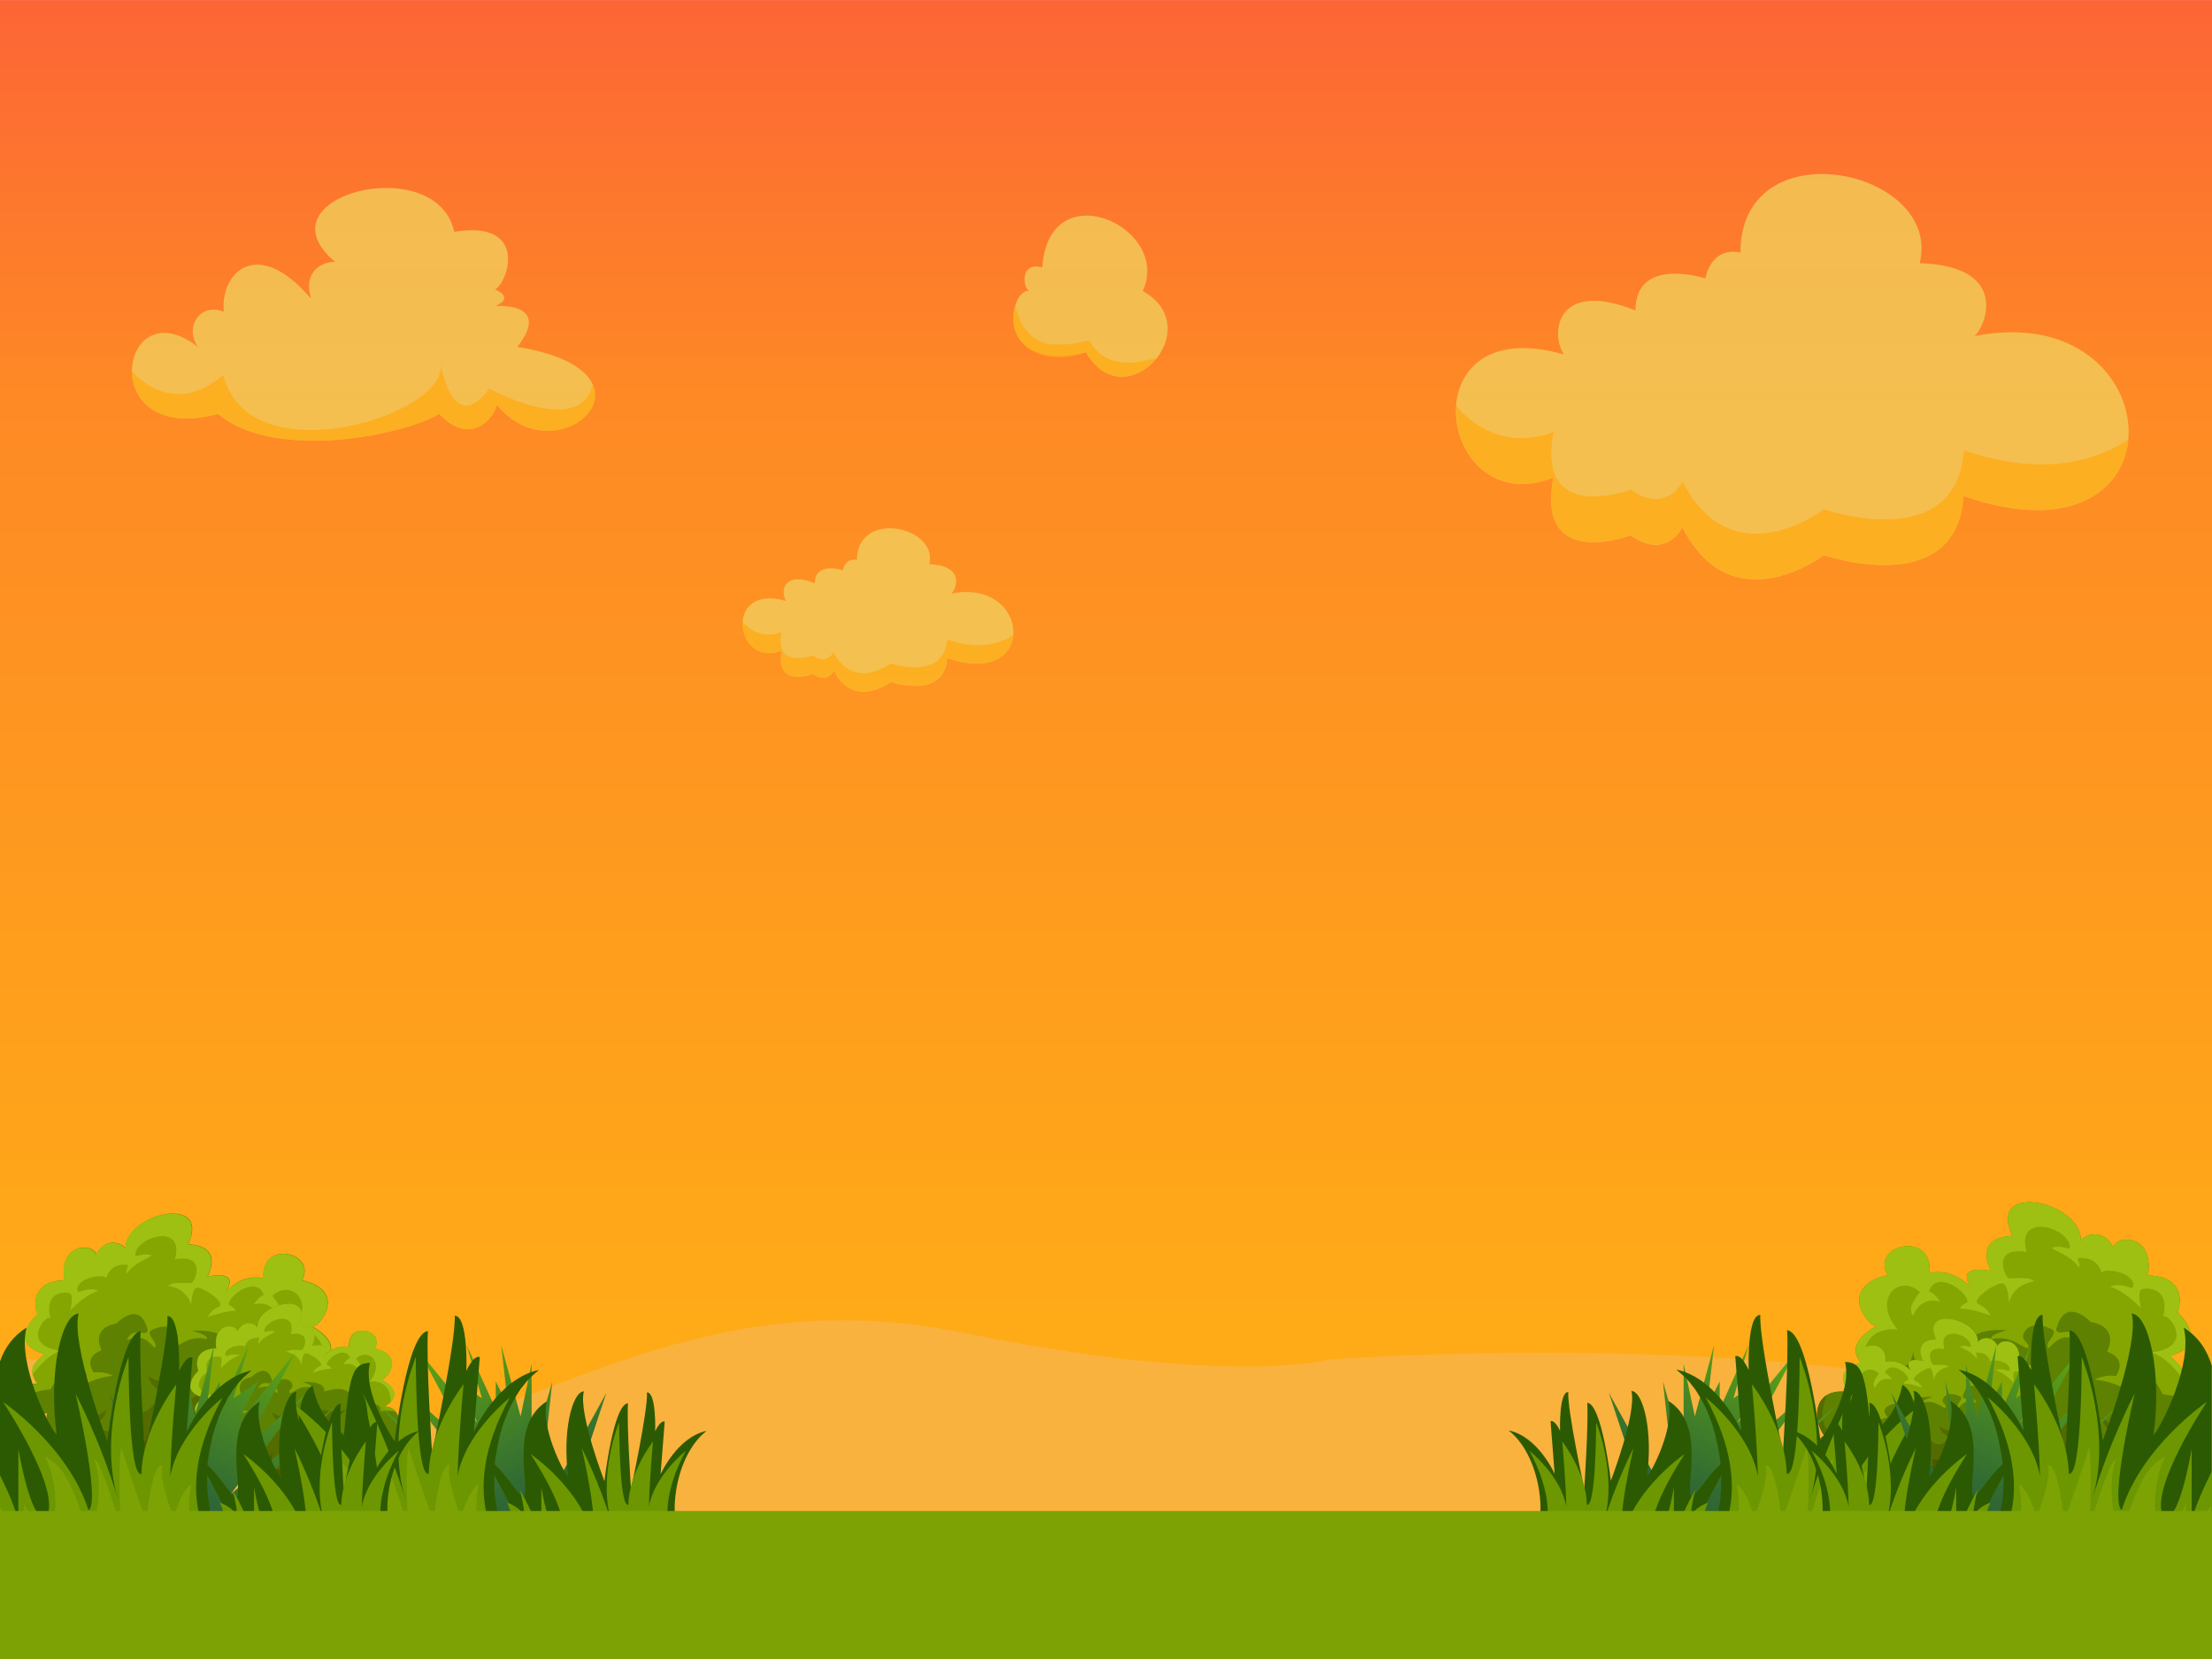 <?xml version="1.0" encoding="utf-8"?>
<!-- Generator: Adobe Illustrator 18.0.0, SVG Export Plug-In . SVG Version: 6.00 Build 0)  -->
<!DOCTYPE svg PUBLIC "-//W3C//DTD SVG 1.0//EN" "http://www.w3.org/TR/2001/REC-SVG-20010904/DTD/svg10.dtd">
<svg version="1.0" id="Camada_1" xmlns:x="http://ns.adobe.com/Extensibility/1.0/" xmlns:i="http://ns.adobe.com/AdobeIllustrator/10.0/" xmlns:graph="http://ns.adobe.com/Graphs/1.0/"
	 xmlns="http://www.w3.org/2000/svg" xmlns:xlink="http://www.w3.org/1999/xlink" xmlns:a="http://ns.adobe.com/AdobeSVGViewerExtensions/3.0/"
	 x="0px" y="0px" viewBox="0 0 1024 768" enable-background="new 0 0 1024 768" xml:space="preserve">
<g>
	<defs>
		<rect id="SVGID_1_" y="0.1" width="1024" height="767.8"/>
	</defs>
	<linearGradient id="SVGID_2_" gradientUnits="userSpaceOnUse" x1="512.023" y1="-52.039" x2="512.023" y2="621.969">
		<stop  offset="0" style="stop-color:#FC5B3A"/>
		<stop  offset="0.355" style="stop-color:#FE8A25"/>
		<stop  offset="1" style="stop-color:#FFAB17"/>
		<a:midPointStop  offset="0" style="stop-color:#FC5B3A"/>
		<a:midPointStop  offset="0.5" style="stop-color:#FC5B3A"/>
		<a:midPointStop  offset="0.355" style="stop-color:#FE8A25"/>
		<a:midPointStop  offset="0.5" style="stop-color:#FE8A25"/>
		<a:midPointStop  offset="1" style="stop-color:#FFAB17"/>
	</linearGradient>
	<use xlink:href="#SVGID_1_"  overflow="visible" fill="url(#SVGID_2_)"/>
	<clipPath id="SVGID_3_">
		<use xlink:href="#SVGID_1_"  overflow="visible"/>
	</clipPath>
	<linearGradient id="SVGID_4_" gradientUnits="userSpaceOnUse" x1="512.023" y1="-52.039" x2="512.023" y2="621.968">
		<stop  offset="0" style="stop-color:#FC5B3A"/>
		<stop  offset="0.355" style="stop-color:#FE8A25"/>
		<stop  offset="1" style="stop-color:#FFAB17"/>
		<a:midPointStop  offset="0" style="stop-color:#FC5B3A"/>
		<a:midPointStop  offset="0.5" style="stop-color:#FC5B3A"/>
		<a:midPointStop  offset="0.355" style="stop-color:#FE8A25"/>
		<a:midPointStop  offset="0.5" style="stop-color:#FE8A25"/>
		<a:midPointStop  offset="1" style="stop-color:#FFAB17"/>
	</linearGradient>
	<polygon clip-path="url(#SVGID_3_)" fill="url(#SVGID_4_)" points="0.1,776.1 -5.5,0.1 1024,-8.2 1029.5,767.8 	"/>
</g>
<g>
	<path opacity="0.8" fill="#F1CC5A" d="M476.5,134.7c-2.9-1.1-4.6-13.8,6-10.9c2.9-44.7,60.2-18.6,46.5,10.9
		c31,17.5-8.3,59.9-26.2,28.4C458.4,172.8,467.6,132.9,476.5,134.7z"/>
	<path opacity="0.8" fill="#FFAB17" d="M504.2,157.6c-14.2,3.1-29.3,5.2-34.2-16.3c-5.3,19.6,14.4,28.7,32.7,21.7
		c9.4,16.6,24.8,12.7,32.7,2.7C522.8,169.4,510.9,169.4,504.2,157.6z"/>
</g>
<path opacity="0.5" fill="#F4BB67" d="M1024,652.9c-0.9,2.3-12.2,8.2-119.4-11.9C777.9,617.3,616,629.3,616,629.3
	s-45.9,13-170.7-12.4c-124.8-25.5-199.6,42.8-265.4,45.4C114.1,664.8,52.8,626.8,0,628.9V768h1024V652.9z"/>
<g>
	<path fill="#5E8101" d="M931.6,669.4c1.1,17.1,12.2,17.5,18.8,18.4c-2.7,4.5,28,14.7,20-2.8c20.9,4.9,16.7-13.3,16.7-13.3
		s19,1.5,16-14.1c24.3,9.5,19-15.6,4.9-14.8c6.8-9.1-1.9-12.5-3.4-15.2c19.4-5.3,3.4-20.1,3.4-20.1s6.5-16.3-13.7-17.1
		c3-19.8-15.2-18.6-16-12.9c-5.7-10.6-15.2-4.5-15.2-2.7c1.9-17.9-43.7-28.9-31.5-2.7c-18.6,0.8-9.9,16.3-9.9,16.3
		s-16.8-3.8-9.3,7.6c-7.4-7.2-13.5-7.6-19.2-6.8c1.5-19.8-27.4-12.9-19.4,1.1c-22.8,5.3-9.9,22.8-5.3,23.6
		c-20.1,11.8-1.9,20.5-1.9,20.5s-9.1-1.1-11.4,9.9c-24.7-3-12.5,34.2,4.6,23.6c0,15.6,7.2,12.5,11.8,10.9
		c10.6,24.4,34.5,6.6,30.4,3.3c16.4,1.7,12.8-13.9,12.8-13.9S924.4,677,931.6,669.4"/>
	<path fill="#85A601" d="M869.3,638.2c-4.1-1.3-11.4,0.1-11.5,0.2c3.5-4.6,8.9-4,8.9-4s-18.2-8.7,1.9-20.5
		c-4.6-0.8-17.5-18.2,5.3-23.6c-8-14.1,20.9-20.9,19.4-1.1c5.7-0.8,11.8-0.4,19.2,6.8c-7.4-11.4,9.3-7.6,9.3-7.6s-8.8-15.6,9.9-16.3
		c-12.2-26.2,33.4-15.2,31.5,2.7c0-1.8,9.5-8,15.2,2.7c0.8-5.7,19-6.8,16,12.9c20.1,0.8,13.7,17.1,13.7,17.1s16,14.8-3.4,20.1
		c1.5,2.7,10.3,6.1,3.4,15.2c8.4-0.5,13.7,8.3,11.4,13.4l-0.4,0.8c0,0,0.8-9.6-17.8-11.5c-11-20.5-17.9-10.1-18.2-6.8
		c3.8,1.7,5.7,7.2,5.7,7.2s-8-6.3-19-7.2c4.7-2.7,9.7-1.7,9.7-1.7s5.9-7.7-4-11.3c5.5-12.3-7.6-13.7-7.6-13.7s-12-12.7-16,3.4
		c0.6,4,7.4-2.5,10.6,4.9c-6.3-2.1-8.7-1.9-14.1,3.8c-2.7-2.1,4.9-6.8,1.5-8.7c-3.4-1.9-11.4-4-13.3,2.7c-0.6,2.7,3.5,3.8,2.2,6.1
		c-4-1-8.2-6.3-17-4.2c-1.2-2.1,7.3-4.2,7.3-4.2s-17.8-1.7-16.7,7.2c-14-4.6-19.2,0-19.9,2.6c-0.8,2.7,3.8,7.2,3.8,7.2
		s-9.9,3.2-10.6-7.2C883.6,640.5,870.1,626.1,869.3,638.2"/>
	<path fill="#9EC012" d="M868.5,613.9c-4.6-0.8-17.5-18.2,5.3-23.6c-8-14.1,20.9-20.9,19.4-1.1c5.7-0.8,11.8-0.4,19.2,6.8
		c-7.4-11.4,9.3-7.6,9.3-7.6s-8.8-15.6,9.9-16.3c-12.2-26.2,33.4-15.2,31.5,2.7c0-1.8,9.5-8,15.2,2.7c0.8-5.7,19-6.8,16,12.9
		c20.1,0.8,13.7,17.1,13.7,17.1s16,14.8-3.4,20.1c1.2,2.1,7.1,4.8,5.8,10.4c0,0-8.5-11.5-15.1-11.8c21.9-2.4,8.3-18.9,6.1-16.7
		c3.5-14.2-8.7-13.7-10.3-12.4c-1.6,1.3,0,8.5,0,8.5s-6.6-7.5-14.3-10c6.9-2.5,10.8,3,10.8-0.8c-0.1-5.7-12.9-8-14.7-5.7
		c-2.1-7.1-8.8-6.9-10.5-6.7c-1.7,0.2,1,2,0,4.4c-3.9-5.8-11.4-7.7-12.5-9.2c5.4-1.3,7.3,1.1,8.4,0c0.1-9.2-25.5-17-20.1,2
		c-16.1-2.8-10.4,11.3-8.2,12.2c7.1-0.3,9.4-0.2,11.8,1.3c-10.5,1.8-11.8,10-11.8,10s-0.1-7.9-2.8-8.9c-2.7-1-15.4,7.7-11.3,9.5
		c4.1,1.8,5.6,5.3,5.6,5.3s-8.6-3.2-14.1-3.2c0.5-2,2.2-2,3.5-3.2c-0.9-5.9-15.1-14.5-17.9-4.7c2.7,0.6,5.1,4.7,5.1,4.7
		s-8.7-3.2-12.5,6.6c-2.4-3.4,0.3-7.5,3.2-11c-9.2-8.8-22.5,2.8-10.4,17.2c-17.9-1.3-15.8,16.1-15.8,16.1
		C858.6,628.1,855.3,621.6,868.5,613.9"/>
	<path fill="#5E8101" d="M855.2,644.3c0.3-1.6,0.8-2.9,1.3-4c0,0-1.7,3.7,5.9,7.7c7.6,4.1,13.3-4.9,13.3-4.9s-1.6,3.7-1.5,5.4
		c10.2-9.5,18.6-8.2,18.6-8.2s-3.2-2.9-5.9-2.3c-0.1-7.9,12.3-5.9,14.1-10.1c1,3.3,6.9,11,15.3,0.8c1.7,4.4,7.9,12.6,16,2.3
		c3.5,9.8,12.2,3.8,11.4,1.5c-1.3,0-6.7-3.6-7.2-6.9c4.7,2.2,12.4,7,19.1,3.1c0.8,3.4-8.5,4.2-8.5,4.2s3.9,21.3,20.7,7.2
		c-2.3,5.8,5.6,19.8,14.3,9.9c-0.6,4.4,12.5,13.6,16.3,3.2c0.5,2.5,4.6,4.4,4.6,4.4c3,15.6-16,14.1-16,14.1s4.2,18.2-16.7,13.3
		c8,17.5-22.7,7.3-20,2.8c-6.6-0.9-17.6-1.3-18.8-18.4c-7.2,7.6-16.9-1.1-16.9-1.1s3.6,15.6-12.8,13.9c4.1,3.2-19.7,21.1-30.4-3.3
		c-4.6,1.6-11.8,4.7-11.8-10.9C842.7,678.5,830.5,641.3,855.2,644.3"/>
	<path fill="#546B00" d="M845.8,645.8c-0.1,0.3-7.7,16.1,6.2,19.6c12.2,1.8,15.2-16.3,15.2-16.3s2,6.7,9.7,4.8
		c-1.9,3.4-7.9,4.1-7.9,4.1s-2.1,11.5,10.9-0.9c-0.6,5.3,13.8,10.7,14.6-2.6c6.1,1.5,15.9-2,11.8-10.1c-1.5-2.3-8.3-2.5-10.1-7.4
		c7.6,3,17.5,0,17.5,0s0.8,3.6-3.4,6.7c1.9,6.6,13.8,1.3,13.8,1.3s8.6,14.6,17.2,1.3c-6.6-2.7-8.1-8.2-8.1-8.2s10.1,7.5,18.4,1
		c-0.8,5.3-6.3,7.6-6.3,7.6s3,13.9,17.5,11.6c2.1,16.4,16.9,5.5,16.9,5.5s-6.6-2.2-6.5-7.6c10,9.5,19.8,1.8,19.8,1.8
		s1.4,5.9-7.8,7.5c2.2,2.6,10.7,7.5,17.5-1.2c-2.8,8.5-15.8,7.4-15.8,7.4s4.2,18.2-16.7,13.3c8,17.5-22.7,7.3-20,2.8
		c-6.6-0.9-17.6-1.3-18.8-18.4c-7.2,7.6-16.9-1.1-16.9-1.1s3.6,15.6-12.8,13.9c4.1,3.2-19.7,21.1-30.4-3.3
		c-4.6,1.6-11.8,4.7-11.8-10.9C845.6,676.7,834.7,652.4,845.8,645.8"/>
	<path fill="#485800" d="M876,664.1c0,0,7.6,7.6,11.9,3c1.3,3.4-4.3,4.6-4.3,4.6s6.6,7.8,11.4-2.3c-0.1,2.3,15.5,9.6,17.5-0.3
		c0.2-1.8-5.4-3.3-5.4-3.3s5.6,1.8,7.6-2.3c6.2,8.3,14.4,4.6,14.4,4.6s-1.4-5.7-0.1-5.3c8,2.5,14.1-1.5,14.1-1.5s-0.9,3.3-6.5,8.4
		c-6.1,9.1,9.7,17.6,15.1,9.1c1-1.5,0-10.9,0-10.9s1.8,10.6,9.4,9c-21.8,13.5,4.8,24.2,6.3,5.2c17.2,5.3,19.6-10.5,19.6-10.5
		s4.2,18.2-16.7,13.3c8,17.5-22.7,7.3-20,2.8c-6.6-0.9-17.6-1.3-18.8-18.4c-7.2,7.6-16.9-1.1-16.9-1.1s3.6,15.6-12.8,13.9
		c4.1,3.2-19.7,21.1-30.4-3.3c-4.6,1.6-11.8,4.7-11.8-10.9c0,0,4.2,17.1,18.8,3.8C879.9,670,876,664.1,876,664.1"/>
</g>
<g>
	<path fill="#5E8101" d="M896.4,679.3c0.7,10.4,7.4,10.7,11.5,11.2c-1.7,2.7,17.1,9,12.2-1.7c12.8,3,10.2-8.1,10.2-8.1
		s11.6,0.9,9.7-8.6c14.8,5.8,11.6-9.5,3-9c4.2-5.6-1.2-7.7-2.1-9.3c11.8-3.2,2.1-12.3,2.1-12.3s3.9-10-8.3-10.4
		c1.9-12.1-9.3-11.4-9.7-7.9c-3.5-6.5-9.3-2.7-9.3-1.6c1.2-10.9-26.7-17.6-19.2-1.6c-11.4,0.5-6,10-6,10s-10.2-2.3-5.7,4.6
		c-4.5-4.4-8.2-4.6-11.7-4.2c0.9-12.1-16.7-7.9-11.8,0.7c-13.9,3.2-6,13.9-3.2,14.4c-12.3,7.2-1.2,12.5-1.2,12.5s-5.6-0.7-7,6
		c-15.1-1.9-7.7,20.9,2.8,14.4c0,9.5,4.4,7.7,7.2,6.7c6.5,14.9,21,4,18.5,2c10,1,7.8-8.5,7.8-8.5S892,683.9,896.4,679.3"/>
	<path fill="#85A601" d="M858.4,660.3c-2.5-0.8-6.9,0.1-7,0.1c2.2-2.8,5.4-2.4,5.4-2.4s-11.1-5.3,1.2-12.5
		c-2.8-0.5-10.7-11.1,3.2-14.4c-4.9-8.6,12.8-12.8,11.8-0.7c3.5-0.5,7.2-0.2,11.7,4.2c-4.5-7,5.7-4.6,5.7-4.6s-5.3-9.5,6-10
		c-7.4-16,20.4-9.3,19.2,1.6c0-1.1,5.8-4.9,9.3,1.6c0.5-3.5,11.6-4.2,9.7,7.9c12.3,0.5,8.3,10.4,8.3,10.4s9.7,9-2.1,12.3
		c0.9,1.6,6.3,3.7,2.1,9.3c5.1-0.3,8.3,5.1,6.9,8.2l-0.3,0.5c0,0,0.5-5.9-10.9-7c-6.7-12.5-10.9-6.1-11.1-4.2c2.3,1,3.5,4.4,3.5,4.4
		s-4.9-3.8-11.6-4.4c2.9-1.6,5.9-1,5.9-1s3.6-4.7-2.4-6.9c3.4-7.5-4.6-8.3-4.6-8.3s-7.3-7.8-9.7,2.1c0.3,2.4,4.5-1.5,6.5,3
		c-3.8-1.3-5.3-1.2-8.6,2.3c-1.6-1.3,3-4.2,0.9-5.3c-2.1-1.2-7-2.4-8.1,1.6c-0.3,1.6,2.2,2.3,1.3,3.7c-2.4-0.6-5-3.8-10.3-2.5
		c-0.7-1.3,4.5-2.6,4.5-2.6s-10.9-1-10.2,4.4c-8.6-2.8-11.7,0-12.2,1.6c-0.5,1.6,2.3,4.4,2.3,4.4s-6,1.9-6.5-4.4
		C867.1,661.7,858.8,652.9,858.4,660.3"/>
	<path fill="#9EC012" d="M857.9,645.5c-2.8-0.5-10.7-11.1,3.2-14.4c-4.9-8.6,12.8-12.8,11.8-0.7c3.5-0.5,7.2-0.2,11.7,4.2
		c-4.5-7,5.7-4.6,5.7-4.6s-5.3-9.5,6-10c-7.4-16,20.4-9.3,19.2,1.6c0-1.1,5.8-4.9,9.3,1.6c0.5-3.5,11.6-4.2,9.7,7.9
		c12.3,0.5,8.3,10.4,8.3,10.4s9.7,9-2.1,12.3c0.7,1.3,4.3,2.9,3.6,6.4c0,0-5.2-7-9.2-7.2c13.4-1.5,5.1-11.5,3.7-10.2
		c2.2-8.7-5.3-8.3-6.3-7.6s0,5.2,0,5.2s-4-4.6-8.7-6.1c4.2-1.5,6.6,1.8,6.6-0.5c0-3.5-7.8-4.9-9-3.5c-1.3-4.3-5.4-4.2-6.4-4.1
		c-1,0.1,0.6,1.2,0,2.7c-2.4-3.5-7-4.7-7.7-5.6c3.3-0.8,4.5,0.7,5.1,0c0.1-5.6-15.5-10.4-12.3,1.2c-9.8-1.7-6.3,6.9-5,7.4
		c4.3-0.2,5.7-0.1,7.2,0.8c-6.4,1.1-7.2,6.1-7.2,6.1s-0.1-4.8-1.7-5.4c-1.6-0.6-9.4,4.7-6.9,5.8c2.5,1.1,3.4,3.2,3.4,3.2
		s-5.2-2-8.6-1.9c0.3-1.2,1.3-1.2,2.2-1.9c-0.5-3.6-9.2-8.8-10.9-2.9c1.7,0.3,3.1,2.9,3.1,2.9s-5.3-2-7.7,4
		c-1.5-2.1,0.2-4.6,1.9-6.7c-5.6-5.4-13.7,1.7-6.3,10.5c-10.9-0.8-9.7,9.8-9.7,9.8C851.9,654.1,849.8,650.2,857.9,645.5"/>
	<path fill="#5E8101" d="M849.8,664c0.2-1,0.5-1.8,0.8-2.4c0,0-1,2.2,3.6,4.7c4.6,2.5,8.1-3,8.1-3s-1,2.2-0.9,3.3
		c6.2-5.8,11.4-5,11.4-5s-2-1.7-3.6-1.4c-0.1-4.8,7.5-3.6,8.6-6.1c0.6,2,4.2,6.7,9.4,0.5c1,2.7,4.8,7.7,9.8,1.4c2.1,6,7.4,2.3,7,0.9
		c-0.8,0-4.1-2.2-4.4-4.2c2.9,1.3,7.6,4.3,11.7,1.9c0.5,2.1-5.2,2.6-5.2,2.6s2.4,13,12.6,4.4c-1.4,3.6,3.4,12.1,8.7,6
		c-0.4,2.7,7.7,8.3,10,2c0.3,1.5,2.8,2.7,2.8,2.7c1.9,9.5-9.7,8.6-9.7,8.6s2.6,11.1-10.2,8.1c4.9,10.7-13.8,4.4-12.2,1.7
		c-4-0.5-10.8-0.8-11.5-11.2c-4.4,4.6-10.3-0.7-10.3-0.7s2.2,9.5-7.8,8.5c2.5,2-12,12.9-18.5-2c-2.8,1-7.2,2.8-7.2-6.7
		C842.1,684.9,834.7,662.1,849.8,664"/>
	<path fill="#546B00" d="M844,664.9c-0.1,0.2-4.7,9.8,3.8,12c7.5,1.1,9.3-10,9.3-10s1.2,4.1,5.9,2.9c-1.2,2.1-4.8,2.5-4.8,2.5
		s-1.3,7,6.7-0.6c-0.4,3.2,8.4,6.5,8.9-1.6c3.7,0.9,9.7-1.2,7.2-6.1c-0.9-1.4-5.1-1.5-6.1-4.5c4.6,1.8,10.7,0,10.7,0
		s0.5,2.2-2.1,4.1c1.2,4.1,8.4,0.8,8.4,0.8s5.2,8.9,10.5,0.8c-4-1.6-4.9-5-4.9-5s6.1,4.6,11.2,0.6c-0.5,3.2-3.8,4.6-3.8,4.6
		s1.8,8.5,10.7,7.1c1.3,10,10.3,3.4,10.3,3.4s-4-1.3-3.9-4.6c6.1,5.8,12.1,1.1,12.1,1.1s0.8,3.6-4.8,4.6c1.4,1.6,6.5,4.6,10.7-0.7
		c-1.7,5.2-9.6,4.5-9.6,4.5s2.6,11.1-10.2,8.1c4.9,10.7-13.8,4.4-12.2,1.7c-4-0.5-10.8-0.8-11.5-11.2c-4.4,4.6-10.3-0.7-10.3-0.7
		s2.2,9.5-7.8,8.5c2.5,2-12,12.9-18.5-2c-2.8,1-7.2,2.8-7.2-6.7C843.9,683.8,837.3,668.9,844,664.9"/>
	<path fill="#485800" d="M862.5,676.1c0,0,4.6,4.7,7.3,1.9c0.8,2.1-2.6,2.8-2.6,2.8s4,4.7,7-1.4c0,1.4,9.5,5.9,10.7-0.2
		c0.1-1.1-3.3-2-3.3-2s3.4,1.1,4.6-1.4c3.8,5.1,8.8,2.8,8.8,2.8s-0.8-3.5-0.1-3.2c4.9,1.5,8.6-0.9,8.6-0.9s-0.5,2-4,5.1
		c-3.7,5.6,5.9,10.7,9.2,5.6c0.6-0.9,0-6.7,0-6.7s1.1,6.5,5.7,5.5c-13.3,8.3,2.9,14.7,3.9,3.2c10.5,3.2,12-6.4,12-6.4
		s2.6,11.1-10.2,8.1c4.9,10.7-13.8,4.4-12.2,1.7c-4-0.5-10.8-0.8-11.5-11.2c-4.4,4.6-10.3-0.7-10.3-0.7s2.2,9.5-7.8,8.5
		c2.5,2-12,12.9-18.5-2c-2.8,1-7.2,2.8-7.2-6.7c0,0,2.6,10.4,11.4,2.3C864.9,679.7,862.5,676.1,862.5,676.1"/>
</g>
<g>
	<path fill="#5E8101" d="M87,664.8c-1,15.6-11.1,15.9-17.1,16.7c2.5,4.1-25.5,13.4-18.2-2.6c-19,4.5-15.2-12.1-15.2-12.1
		s-17.3,1.4-14.5-12.8c-22.2,8.7-17.3-14.2-4.5-13.5c-6.2-8.3,1.7-11.4,3.1-13.9c-17.7-4.9-3.1-18.4-3.1-18.4s-5.9-14.9,12.5-15.6
		c-2.8-18,13.9-17,14.5-11.8c5.2-9.7,13.8-4.1,13.9-2.4c-1.7-16.3,39.8-26.3,28.7-2.4c17,0.7,9,14.9,9,14.9s15.3-3.5,8.5,6.9
		c6.7-6.6,12.3-6.9,17.5-6.2c-1.4-18,24.9-11.8,17.7,1c20.8,4.9,9,20.8,4.9,21.5c18.4,10.7,1.7,18.7,1.7,18.7s8.3-1,10.4,9
		c22.5-2.8,11.4,31.2-4.2,21.5c0,14.2-6.6,11.4-10.7,10c-9.7,22.3-31.4,6-27.7,3c-14.9,1.6-11.7-12.6-11.7-12.6S93.6,671.7,87,664.8
		"/>
	<path fill="#85A601" d="M143.8,636.4c3.8-1.2,10.4,0.1,10.5,0.2c-3.2-4.2-8.1-3.6-8.1-3.6s16.6-8-1.7-18.7
		c4.2-0.7,15.9-16.6-4.9-21.5c7.3-12.8-19-19-17.7-1c-5.2-0.7-10.7-0.3-17.5,6.2c6.8-10.4-8.5-6.9-8.5-6.9s8-14.2-9-14.9
		c11.1-23.9-30.5-13.8-28.7,2.4c0-1.7-8.7-7.3-13.9,2.4c-0.7-5.2-17.3-6.2-14.5,11.8c-18.4,0.7-12.5,15.6-12.5,15.6
		s-14.5,13.5,3.1,18.4c-1.4,2.4-9.3,5.5-3.1,13.9c-7.6-0.4-12.5,7.6-10.4,12.2l0.4,0.7c0,0-0.7-8.8,16.2-10.5
		c10-18.7,16.3-9.2,16.6-6.2c-3.5,1.6-5.2,6.6-5.2,6.6s7.3-5.7,17.3-6.6c-4.3-2.4-8.8-1.5-8.8-1.5s-5.4-7,3.6-10.3
		c-5-11.2,6.9-12.4,6.9-12.4s10.9-11.6,14.5,3.1c-0.5,3.6-6.8-2.2-9.7,4.5c5.7-1.9,7.9-1.7,12.8,3.5c2.4-1.9-4.5-6.2-1.4-8
		c3.1-1.7,10.4-3.6,12.1,2.4c0.5,2.4-3.2,3.5-2,5.5c3.6-0.9,7.5-5.7,15.5-3.8c1.1-1.9-6.7-3.8-6.7-3.8s16.2-1.6,15.2,6.6
		c12.8-4.2,17.5,0,18.2,2.4c0.7,2.4-3.5,6.6-3.5,6.6s9,2.9,9.7-6.6C130.8,638.5,143.1,625.3,143.8,636.4"/>
	<path fill="#9EC012" d="M144.5,614.2c4.2-0.7,15.9-16.6-4.9-21.5c7.3-12.8-19-19-17.7-1c-5.2-0.7-10.7-0.3-17.5,6.2
		c6.8-10.4-8.5-6.9-8.5-6.9s8-14.2-9-14.9c11.1-23.9-30.5-13.9-28.7,2.4c0-1.7-8.7-7.3-13.9,2.4c-0.7-5.2-17.3-6.2-14.5,11.8
		c-18.4,0.7-12.5,15.6-12.5,15.6s-14.5,13.5,3.1,18.4c-1.1,1.9-6.5,4.3-5.3,9.5c0,0,7.8-10.5,13.7-10.8c-19.9-2.2-7.6-17.2-5.5-15.2
		c-3.2-12.9,7.9-12.5,9.3-11.3c1.4,1.2,0,7.7,0,7.7s6-6.8,13-9.1c-6.3-2.3-9.8,2.7-9.8-0.7c0.1-5.2,11.7-7.3,13.4-5.2
		c1.9-6.5,8-6.3,9.6-6.1c1.6,0.2-1,1.8,0,4c3.6-5.3,10.4-7,11.4-8.4c-4.9-1.2-6.7,1-7.6,0c-0.1-8.4,23.2-15.5,18.4,1.8
		c14.7-2.5,9.5,10.3,7.5,11.1c-6.5-0.2-8.5-0.2-10.7,1.2c9.6,1.6,10.7,9.1,10.7,9.1s0.1-7.2,2.5-8.1c2.4-0.9,14.1,7,10.3,8.7
		c-3.8,1.6-5.1,4.8-5.1,4.8s7.8-2.9,12.8-2.9c-0.5-1.8-2-1.8-3.2-2.9c0.8-5.4,13.7-13.2,16.3-4.3c-2.5,0.5-4.6,4.3-4.6,4.3
		s7.9-2.9,11.4,6c2.2-3.1-0.2-6.9-2.9-10c8.4-8,20.5,2.5,9.5,15.7c16.3-1.2,14.4,14.7,14.4,14.7
		C153.5,627.1,156.5,621.3,144.5,614.2"/>
	<path fill="#5E8101" d="M156.6,641.9c-0.3-1.4-0.7-2.6-1.2-3.6c0,0,1.5,3.3-5.3,7c-6.9,3.7-12.1-4.5-12.1-4.5s1.4,3.4,1.3,4.9
		c-9.3-8.7-17-7.4-17-7.4s2.9-2.6,5.4-2.1c0.1-7.2-11.2-5.4-12.8-9.2c-0.9,3-6.3,10-14,0.7c-1.6,4-7.2,11.5-14.6,2.1
		c-3.2,8.9-11.1,3.5-10.4,1.4c1.2,0,6.1-3.3,6.5-6.3c-4.3,2-11.3,6.4-17.4,2.8c-0.8,3.1,7.8,3.8,7.8,3.8s-3.6,19.4-18.9,6.6
		c2.1,5.3-5.1,18-13,9c0.6,4-11.4,12.4-14.9,2.9c-0.5,2.2-4.2,4-4.2,4c-2.8,14.2,14.5,12.8,14.5,12.8s-3.8,16.6,15.2,12.1
		c-7.3,15.9,20.7,6.6,18.2,2.6c6-0.8,16.1-1.2,17.1-16.7c6.6,6.9,15.4-1,15.4-1S99.1,678,114,676.4c-3.8,2.9,18,19.2,27.7-3
		c4.2,1.5,10.7,4.2,10.7-10C168,673.1,179.1,639.2,156.6,641.9"/>
	<path fill="#546B00" d="M165.2,643.3c0.1,0.3,7,14.6-5.7,17.9c-11.1,1.7-13.8-14.9-13.8-14.9s-1.8,6.1-8.9,4.3
		c1.7,3.1,7.2,3.7,7.2,3.7s1.9,10.5-10-0.9c0.6,4.8-12.6,9.7-13.3-2.4c-5.6,1.3-14.5-1.8-10.7-9.2c1.3-2.1,7.6-2.3,9.2-6.8
		c-6.9,2.7-15.9,0-15.9,0s-0.7,3.3,3.1,6.1c-1.7,6.1-12.6,1.2-12.6,1.2s-7.8,13.3-15.7,1.2c6-2.4,7.4-7.4,7.4-7.4s-9.2,6.9-16.8,0.9
		c0.7,4.8,5.7,6.9,5.7,6.9s-2.7,12.7-15.9,10.6c-1.9,15-15.4,5-15.4,5s6-2,5.9-6.9c-9.1,8.7-18,1.7-18,1.7s-1.3,5.4,7.1,6.8
		c-2,2.4-9.8,6.9-15.9-1.1c2.5,7.7,14.4,6.8,14.4,6.8s-3.8,16.6,15.2,12.1c-7.3,15.9,20.7,6.6,18.2,2.6c6-0.8,16.1-1.2,17.1-16.7
		c6.6,6.9,15.4-1,15.4-1S99.1,678,114,676.4c-3.8,2.9,18,19.2,27.7-3c4.2,1.5,10.7,4.2,10.7-10C165.4,671.5,175.3,649.3,165.2,643.3
		"/>
	<path fill="#485800" d="M137.7,659.9c0,0-6.9,7-10.9,2.8c-1.2,3.1,3.9,4.2,3.9,4.2s-6,7.1-10.4-2.1c0.1,2.1-14.1,8.8-16-0.2
		c-0.2-1.7,4.9-3,4.9-3s-5.1,1.6-6.9-2.1c-5.6,7.5-13.2,4.2-13.2,4.2s1.3-5.2,0.1-4.8c-7.3,2.3-12.8-1.4-12.8-1.4s0.8,3,5.9,7.6
		c5.6,8.3-8.8,16-13.8,8.3c-0.9-1.4,0-10,0-10s-1.6,9.7-8.5,8.2c19.9,12.3-4.4,22-5.8,4.8c-15.7,4.8-17.9-9.5-17.9-9.5
		s-3.8,16.6,15.2,12.1c-7.3,15.9,20.7,6.6,18.2,2.6c6-0.8,16.1-1.2,17.1-16.7c6.6,6.9,15.4-1,15.4-1S99.1,678,114,676.4
		c-3.8,2.9,18,19.2,27.7-3c4.2,1.5,10.7,4.2,10.7-10c0,0-3.8,15.6-17.1,3.5C134.1,665.3,137.7,659.9,137.7,659.9"/>
</g>
<g>
	<path fill="#5E8101" d="M138.3,672.5c-0.7,10.4-7.4,10.7-11.5,11.2c1.7,2.7-17.1,9-12.2-1.7c-12.8,3-10.2-8.1-10.2-8.1
		s-11.6,0.9-9.7-8.6c-14.8,5.8-11.6-9.5-3-9c-4.2-5.6,1.2-7.7,2.1-9.3c-11.8-3.2-2.1-12.3-2.1-12.3s-3.9-10,8.3-10.4
		c-1.9-12.1,9.3-11.4,9.7-7.9c3.5-6.5,9.3-2.7,9.3-1.6c-1.2-10.9,26.7-17.6,19.2-1.6c11.4,0.5,6,10,6,10s10.2-2.3,5.7,4.6
		c4.5-4.4,8.2-4.6,11.7-4.2c-0.9-12.1,16.7-7.9,11.8,0.7c13.9,3.2,6,13.9,3.2,14.4c12.3,7.2,1.2,12.5,1.2,12.5s5.6-0.7,7,6
		c15.1-1.9,7.7,20.9-2.8,14.4c0,9.5-4.4,7.7-7.2,6.7c-6.5,14.9-21,4-18.5,2c-10,1-7.8-8.5-7.8-8.5S142.7,677.1,138.3,672.5"/>
	<path fill="#85A601" d="M176.3,653.4c2.5-0.8,6.9,0.1,7,0.1c-2.2-2.8-5.4-2.4-5.4-2.4s11.1-5.3-1.2-12.5
		c2.8-0.5,10.7-11.1-3.2-14.4c4.9-8.6-12.8-12.8-11.8-0.7c-3.5-0.5-7.2-0.2-11.7,4.2c4.5-7-5.7-4.6-5.7-4.6s5.3-9.5-6-10
		c7.4-16-20.4-9.3-19.2,1.6c0-1.1-5.8-4.9-9.3,1.6c-0.5-3.5-11.6-4.2-9.7,7.9c-12.3,0.5-8.3,10.4-8.3,10.4s-9.7,9,2.1,12.3
		c-0.9,1.6-6.3,3.7-2.1,9.3c-5.1-0.3-8.3,5.1-6.9,8.2l0.3,0.5c0,0-0.5-5.9,10.9-7c6.7-12.5,10.9-6.1,11.1-4.2
		c-2.3,1-3.5,4.4-3.5,4.4s4.9-3.8,11.6-4.4c-2.9-1.6-5.9-1-5.9-1s-3.6-4.7,2.4-6.9c-3.4-7.5,4.6-8.3,4.6-8.3s7.3-7.8,9.7,2.1
		c-0.3,2.4-4.5-1.5-6.5,3c3.8-1.3,5.3-1.2,8.6,2.3c1.6-1.3-3-4.2-0.9-5.3c2.1-1.2,7-2.4,8.1,1.6c0.3,1.6-2.2,2.3-1.3,3.7
		c2.4-0.6,5-3.8,10.3-2.5c0.7-1.3-4.5-2.6-4.5-2.6s10.9-1,10.2,4.4c8.6-2.8,11.7,0,12.2,1.6c0.5,1.6-2.3,4.4-2.3,4.4s6,1.9,6.5-4.4
		C167.6,654.8,175.9,646,176.3,653.4"/>
	<path fill="#9EC012" d="M176.8,638.6c2.8-0.5,10.7-11.1-3.2-14.4c4.9-8.6-12.8-12.8-11.8-0.7c-3.5-0.5-7.2-0.2-11.7,4.2
		c4.5-7-5.7-4.6-5.7-4.6s5.3-9.5-6-10c7.4-16-20.4-9.3-19.2,1.6c0-1.1-5.8-4.9-9.3,1.6c-0.5-3.5-11.6-4.2-9.7,7.9
		c-12.3,0.5-8.3,10.4-8.3,10.4s-9.7,9,2.1,12.3c-0.7,1.3-4.3,2.9-3.6,6.4c0,0,5.2-7,9.2-7.2c-13.4-1.5-5.1-11.5-3.7-10.2
		c-2.2-8.7,5.3-8.3,6.3-7.6c1,0.8,0,5.2,0,5.2s4-4.6,8.7-6.1c-4.2-1.5-6.6,1.8-6.6-0.5c0-3.5,7.8-4.9,9-3.5c1.3-4.3,5.4-4.2,6.4-4.1
		c1,0.1-0.6,1.2,0,2.7c2.4-3.5,7-4.7,7.7-5.6c-3.3-0.8-4.5,0.7-5.1,0c-0.1-5.6,15.5-10.4,12.3,1.2c9.8-1.7,6.3,6.9,5,7.4
		c-4.3-0.2-5.7-0.1-7.2,0.8c6.4,1.1,7.2,6.1,7.2,6.1s0.1-4.8,1.7-5.4c1.6-0.6,9.4,4.7,6.9,5.8c-2.5,1.1-3.4,3.2-3.4,3.2
		s5.2-2,8.6-1.9c-0.3-1.2-1.3-1.2-2.2-1.9c0.5-3.6,9.2-8.8,10.9-2.9c-1.7,0.3-3.1,2.9-3.1,2.9s5.3-2,7.7,4c1.5-2.1-0.2-4.6-1.9-6.7
		c5.6-5.4,13.7,1.7,6.3,10.5c10.9-0.8,9.7,9.8,9.7,9.8C182.8,647.2,184.9,643.3,176.8,638.6"/>
	<path fill="#5E8101" d="M184.9,657.1c-0.2-1-0.5-1.8-0.8-2.4c0,0,1,2.2-3.6,4.7c-4.6,2.5-8.1-3-8.1-3s1,2.2,0.9,3.3
		c-6.2-5.8-11.4-5-11.4-5s2-1.7,3.6-1.4c0.1-4.8-7.5-3.6-8.6-6.1c-0.6,2-4.2,6.7-9.3,0.5c-1,2.7-4.8,7.7-9.8,1.4
		c-2.1,6-7.4,2.3-7,0.9c0.8,0,4.1-2.2,4.4-4.2c-2.9,1.3-7.6,4.3-11.7,1.9c-0.5,2.1,5.2,2.6,5.2,2.6s-2.4,13-12.6,4.4
		c1.4,3.6-3.4,12.1-8.7,6c0.4,2.7-7.7,8.3-10,2c-0.3,1.5-2.8,2.7-2.8,2.7c-1.9,9.5,9.7,8.6,9.7,8.6s-2.6,11.1,10.2,8.1
		c-4.9,10.7,13.8,4.4,12.2,1.7c4-0.5,10.8-0.8,11.5-11.2c4.4,4.6,10.3-0.7,10.3-0.7s-2.2,9.5,7.8,8.5c-2.5,2,12,12.9,18.5-2
		c2.8,1,7.2,2.8,7.2-6.7C192.6,678,200,655.3,184.9,657.1"/>
	<path fill="#546B00" d="M190.7,658c0.1,0.2,4.7,9.8-3.8,12c-7.5,1.1-9.3-10-9.3-10s-1.2,4.1-5.9,2.9c1.2,2.1,4.8,2.5,4.8,2.5
		s1.3,7-6.7-0.6c0.4,3.2-8.4,6.5-8.9-1.6c-3.7,0.9-9.7-1.2-7.2-6.1c0.9-1.4,5.1-1.5,6.1-4.5c-4.6,1.8-10.7,0-10.7,0
		s-0.5,2.2,2.1,4.1c-1.2,4.1-8.4,0.8-8.4,0.8s-5.2,8.9-10.5,0.8c4-1.6,4.9-5,4.9-5s-6.1,4.6-11.2,0.6c0.5,3.2,3.8,4.6,3.8,4.6
		s-1.8,8.5-10.7,7.1c-1.3,10-10.3,3.4-10.3,3.4s4-1.3,3.9-4.6c-6.1,5.8-12.1,1.1-12.1,1.1s-0.8,3.6,4.8,4.6
		c-1.4,1.6-6.5,4.6-10.7-0.7c1.7,5.2,9.6,4.5,9.6,4.5s-2.6,11.1,10.2,8.1c-4.9,10.7,13.8,4.4,12.2,1.7c4-0.5,10.8-0.8,11.5-11.2
		c4.4,4.6,10.3-0.7,10.3-0.7s-2.2,9.5,7.8,8.5c-2.5,2,12,12.9,18.5-2c2.8,1,7.2,2.8,7.2-6.7C190.8,676.9,197.4,662.1,190.7,658"/>
	<path fill="#485800" d="M172.2,669.2c0,0-4.6,4.7-7.3,1.9c-0.8,2.1,2.6,2.8,2.6,2.8s-4,4.7-7-1.4c0,1.4-9.5,5.9-10.7-0.2
		c-0.1-1.1,3.3-2,3.3-2s-3.4,1.1-4.6-1.4c-3.8,5.1-8.8,2.8-8.8,2.8s0.8-3.5,0.1-3.2c-4.9,1.5-8.6-0.9-8.6-0.9s0.5,2,4,5.1
		c3.7,5.6-5.9,10.7-9.2,5.6c-0.6-0.9,0-6.7,0-6.7s-1.1,6.5-5.7,5.5c13.3,8.3-2.9,14.7-3.9,3.2c-10.5,3.2-12-6.4-12-6.4
		s-2.6,11.1,10.2,8.1c-4.9,10.7,13.8,4.4,12.2,1.7c4-0.5,10.8-0.8,11.5-11.2c4.4,4.6,10.3-0.7,10.3-0.7s-2.2,9.5,7.8,8.5
		c-2.5,2,12,12.9,18.5-2c2.8,1,7.2,2.8,7.2-6.7c0,0-2.6,10.4-11.4,2.3C169.8,672.8,172.2,669.2,172.2,669.2"/>
</g>
<path opacity="0.8" fill="#F1CC5A" d="M914,155.6c5.6-4.9,16.2-32.4-25.3-33.8c10.6-43.6-83-63.3-83-4.9c-14.1-2.8-16.2,12-16.2,12
	s-32.4-10.6-32.4,14.8c-37.3-14.8-39.4,11.3-33.1,20.4c-73.2-21.1-58.4,78.1-4.9,57c-8.4,43.6,35.9,26.7,35.9,26.7s14.1,12,23.9-3.5
	c23.2,45,65.4,12.7,65.4,12.7s61.5,21.2,64.7-27.4C1013.9,266.1,1006.2,137.3,914,155.6z"/>
<path opacity="0.8" fill="#FFAB17" d="M909.1,208.4c-3.2,48.7-64.7,27.4-64.7,27.4s-42.2,32.4-65.4-12.7
	c-9.9,15.5-23.9,3.5-23.9,3.5s-44.3,16.9-35.9-26.7c-18.9,7.4-35.1-0.1-45-12c-1.4,20.9,16.1,44.5,45,33.1
	c-8.4,43.6,35.9,26.7,35.9,26.7s14.1,12,23.9-3.5c23.2,45,65.4,12.7,65.4,12.7s61.5,21.2,64.7-27.4c49.6,17.3,74-2.4,76.2-26.1
	C968.2,215,942.2,219.9,909.1,208.4z"/>
<path opacity="0.8" fill="#F1CC5A" d="M440.4,274.8c2.3-2,6.5-13-10.2-13.6c4.3-17.6-33.5-25.5-33.5-2c-5.7-1.1-6.5,4.8-6.5,4.8
	s-13-4.3-13,6c-15-6-15.9,4.5-13.3,8.2c-29.5-8.5-23.5,31.5-2,23c-3.4,17.6,14.5,10.8,14.5,10.8s5.7,4.8,9.6-1.4
	c9.4,18.1,26.4,5.1,26.4,5.1s24.8,8.6,26.1-11.1C480.6,319.3,477.5,267.4,440.4,274.8z"/>
<path opacity="0.8" fill="#F1CC5A" d="M91.6,160.6c-6.3-9.2,0.9-20.6,12-16.3c-1.7-18.1,15.5-35.3,40.4-6
	c-3.9-12.9,5.4-17.2,11.1-17.1c-36.5-30.6,47-51.7,55.2-13.9c34-5.6,25.4,22.8,18.9,26.7c9.5,4.3,0,7.7,0,7.7s26.7-2.2,10.3,18.9
	c71.8,11.6,18.5,61.5-9.5,26.7c-1.3,6-12,19.8-26.7,4.3c-15.5,9.5-75.7,22.4-102.4,0C43.5,207.1,55.2,132.2,91.6,160.6z"/>
<g opacity="0.8">
	<g>
		<g>
			<path fill="#FFAB17" d="M101.1,191.6c26.7,22.4,86.9,9.5,102.4,0c14.6,15.5,25.4,1.7,26.7-4.3c19.7,24.5,52,7,44.2-9.5
				c-5.5,25.2-48,2.1-48,2.1s-15.2,24.1-22.7-12.3c6.7,23.4-88,54.2-100.4,6c-24.3,20.9-42.2-1.8-42.3-2
				C61,184.7,72.5,199.3,101.1,191.6z"/>
		</g>
	</g>
</g>
<path opacity="0.8" fill="#FFAB17" d="M438.4,296c-1.3,19.6-26.1,11.1-26.1,11.1s-17,13-26.4-5.1c-4,6.2-9.6,1.4-9.6,1.4
	s-17.9,6.8-14.5-10.8c-7.6,3-14.1,0-18.1-4.9c-0.6,8.4,6.5,18,18.1,13.4c-3.4,17.6,14.5,10.8,14.5,10.8s5.7,4.8,9.6-1.4
	c9.4,18.1,26.4,5.1,26.4,5.1s24.8,8.6,26.1-11.1c20,7,29.8-1,30.7-10.5C462.2,298.7,451.7,300.7,438.4,296z"/>
<path fill="#7DA204" d="M100.8,720.5c-2-2.8-1.9-4.9-1.9-4.9s2.8,3.1,6.6,1.8c3.9-1.3,1.5-9.8,1.5-9.8s2.7,2.2,3.3,5.3
	c1.9-0.7,1.1-2.7,1-5.8c2.2,2.7,4.4,6.4,6.8,8.6c2.3-2.3,1.4-9.4,1.4-9.4s4.1,9.1,7.8,8.5c3.7-0.6,3.2-16.5-0.9-23.7
	c9.8,3.9,11.8,22.8,14.6,22.2c2.8-0.5,4.3-13.8,1.6-21.4c2-0.5,8.7,22.3,8.7,22.3s-1.2-19.2,0.1-26.3c2.3,7.5,8.2,24.4,8.2,24.4
	s1.6-18.9,5.2-18.6c-1.2,4.9,3.7,16.9,3.7,16.9s3.5-10.3,5.9-10.3c-3.2,13.4,4.7,21.4,4.7,21.4L100.8,720.5z"/>
<g>
	<defs>
		<polygon id="SVGID_5_" points="101.7,652.4 101.7,639.5 95.9,650.8 99.1,622.6 90.2,655.7 85.1,631.3 85.1,672.9 75.5,639.5 
			82.5,702.9 50.5,644.8 70.3,704.7 114.5,705.3 140.1,683.8 116.4,691.7 155.5,650.8 106.8,691.7 141.4,645.4 113.2,670.3 
			136.9,625.9 110,658.8 119.6,639.5 108.1,647.3 115.2,622.6 		"/>
	</defs>
	<clipPath id="SVGID_6_">
		<use xlink:href="#SVGID_5_"  overflow="visible"/>
	</clipPath>
	
		<linearGradient id="SVGID_7_" gradientUnits="userSpaceOnUse" x1="219.355" y1="591.561" x2="221.075" y2="591.561" gradientTransform="matrix(-24.566 50.249 50.249 24.566 -24205.586 -24948.664)">
		<stop  offset="0" style="stop-color:#68B00E"/>
		<stop  offset="1" style="stop-color:#2E6635"/>
		<a:midPointStop  offset="0" style="stop-color:#68B00E"/>
		<a:midPointStop  offset="0.501" style="stop-color:#68B00E"/>
		<a:midPointStop  offset="1" style="stop-color:#2E6635"/>
	</linearGradient>
	<polygon clip-path="url(#SVGID_6_)" fill="url(#SVGID_7_)" points="188.1,638.5 135.2,746.7 17.8,689.3 70.7,581.1 	"/>
</g>
<g>
	<g>
		<defs>
			<polygon id="SVGID_8_" points="229.5,652.4 229.5,639.5 235.2,650.8 232,622.6 241,655.7 246.1,631.3 246.1,672.9 255.7,639.5 
				248.7,702.9 280.7,644.8 260.9,704.7 216.7,705.3 191,683.8 214.7,691.7 175.7,650.8 224.4,691.7 189.8,645.4 217.9,670.3 
				194.3,625.9 221.1,658.8 211.5,639.5 223.1,647.3 216,622.6 			"/>
		</defs>
		<clipPath id="SVGID_9_">
			<use xlink:href="#SVGID_8_"  overflow="visible"/>
		</clipPath>
		
			<linearGradient id="SVGID_10_" gradientUnits="userSpaceOnUse" x1="200.656" y1="629.809" x2="202.377" y2="629.809" gradientTransform="matrix(24.566 50.249 -50.249 24.566 26918.049 -24948.664)">
			<stop  offset="0" style="stop-color:#68B00E"/>
			<stop  offset="1" style="stop-color:#2E6635"/>
			<a:midPointStop  offset="0" style="stop-color:#68B00E"/>
			<a:midPointStop  offset="0.501" style="stop-color:#68B00E"/>
			<a:midPointStop  offset="1" style="stop-color:#2E6635"/>
		</linearGradient>
		<polygon clip-path="url(#SVGID_9_)" fill="url(#SVGID_10_)" points="143,638.5 195.9,746.7 313.3,689.3 260.4,581.1 		"/>
	</g>
	<path fill="#2C5A02" d="M132.2,714.2l99.4,0.7c0.6,1.5,1.4,3,2.3,4.2l85.6,0.6c-12-10-8.6-44.8,7.6-57.3
		c-13.7,2.9-21.3,20.1-21.3,20.1s1.2-15.5,1.9-24.4c-2.1-0.7-4.4,4.5-4.4,4.5s0.6-18.1-3.8-18c0.5,8.2-7.4,44.8-7.4,44.8
		s-2-29.8-1.4-39.8c-6.8,0.5-10.9,36.1-10.9,36.1s-12.2-31.7-9.5-41.6c-5.5,0.2-10.1,19.1-7.2,39.8c-2.5-2.8-13-23.3-9.9-35.2
		c-17.7,10.9-7.6,39.5-10.6,44.3c-3-0.8-7.1-9.2-13.6-15c0.1-1,0.2-2.1,0.4-3.1c0-0.1,0-0.1,0-0.1c0.1-1,0.3-2,0.5-3
		c0-0.1,0-0.2,0.1-0.3c0.2-0.9,0.3-1.9,0.5-2.8c0-0.1,0.1-0.3,0.1-0.4c0.2-0.9,0.4-1.8,0.6-2.7c0-0.2,0.1-0.4,0.1-0.6
		c0.2-0.8,0.4-1.7,0.7-2.5c0.1-0.2,0.1-0.4,0.2-0.7c0.2-0.8,0.5-1.6,0.7-2.3c0.1-0.3,0.2-0.5,0.3-0.8c0.3-0.7,0.5-1.5,0.8-2.2
		c0.1-0.3,0.2-0.6,0.3-0.8c0.3-0.7,0.6-1.4,0.8-2c0.1-0.3,0.3-0.6,0.4-0.9c0.3-0.6,0.6-1.3,0.9-1.9c0.2-0.3,0.3-0.6,0.5-0.9
		c0.3-0.6,0.6-1.2,0.9-1.7c0.2-0.3,0.4-0.6,0.5-1c0.3-0.5,0.6-1.1,1-1.6c0.2-0.3,0.4-0.7,0.6-1c0.3-0.5,0.7-1,1-1.5
		c0.2-0.3,0.4-0.6,0.7-0.9c0.4-0.5,0.7-0.9,1.1-1.4c0.2-0.3,0.5-0.6,0.7-0.9c0.4-0.5,0.8-0.9,1.2-1.3c0.2-0.3,0.5-0.5,0.7-0.8
		c0.4-0.5,0.9-0.9,1.4-1.3c0.2-0.2,0.4-0.4,0.7-0.6c0.7-0.6,1.4-1.2,2.1-1.8c-19.3,4-30.1,28.5-30.1,28.5s1.7-22,2.7-34.5
		c-3-1-6.2,6.4-6.2,6.4s0.9-25.5-5.4-25.5c0.7,11.5-10.5,63.4-10.5,63.4s-2.8-42.1-1.9-56.3c-9.7,0.8-15.4,51.1-15.4,51.1
		s-15.2-22.5-11.4-36.4c-7.8,0.2-9.7,4.7-12.1,33.9c-3.5-3.9-11.2-7.7-14.5-23.4c-7.1,4.4-5.7,16.8-7.8,23.9L132.2,714.2z
		 M228.8,686.2c0-0.1,0-0.1,0-0.2c0-1.1,0-2.1,0-3.2v0c6.6,12.2,13.3,23.9,8.4,24.6c-1.8,0.3-3.3-0.2-4.6-1.1
		c-1.4-3.2-2.5-6.9-3.1-10.8c0-0.1,0-0.1,0-0.2c-0.1-0.9-0.3-1.9-0.4-2.8c0-0.1,0-0.2,0-0.3c-0.1-0.9-0.2-1.9-0.2-2.9
		c0-0.1,0-0.2,0-0.3C228.8,688.2,228.8,687.2,228.8,686.2"/>
	<path fill="#6C9700" d="M232.9,720.5l-4.6-11.5c0,0,3.6,6.4,8.6,5c5-1.4-2.1-18.4-2.1-18.4s5.4,1.9,7.2,5.2
		c1.8,1.1-1.3-11.2-1.3-11.2s8.3,14.9,9.9,22.6c0-7,0-23.7,0-23.7s4.1,25,9.2,22.3c5.2-8.7-14.2-37.7-14.2-37.7s21.3,14.4,28,35.5
		c4-2.9-4.3-38.2-4.3-38.2s7.8,14.8,13.8,34.4c-6.6-21.9,3.5-46.4,3.5-46.4s0,39.8,4.3,38.2c0.3-15.2,11.4-29.3,11.4-29.3
		s-1.6,17.1-1.9,30.2c2.5-14.4,17.1-25.9,17.1-25.9c-18.2,33.4-1.7,50.2-1.7,50.2L232.9,720.5z"/>
	<path fill="#6C9700" d="M132.2,716.2V681c3.6,7.1,8.1,16.9,9.4,23.2c0-9.9,0-33.5,0-33.5s5.8,35.4,13,31.5
		c7.3-12.4-20.1-53.3-20.1-53.3s30.1,20.4,39.5,50.2c5.7-4.2-6-54-6-54s11.1,20.9,19.6,48.7c-9.4-31,4.9-65.6,4.9-65.6
		s-0.1,56.3,6,54c0.4-21.5,16.1-41.4,16.1-41.4s-2.3,24.2-2.8,42.7C215.4,663.2,236,647,236,647c-25.8,47.2-2.4,70.9-2.4,70.9
		L132.2,716.2z"/>
	<path fill="#7DA204" d="M132.2,716.2v-11.7c1.3-1.4,0.5-3.9,0.3-7.4c3.1,3.8,6.2,9,9.6,12.2c3.3-3.3,2-13.3,2-13.3s5.8,12.8,11,12
		c5.2-0.8,4.5-23.4-1.3-33.6c13.8,5.5,16.6,32.2,20.6,31.5c4-0.8,6.1-19.5,2.3-30.3c2.8-0.7,12.3,31.6,12.3,31.6s-1.7-27.1,0.1-37.2
		c3.2,10.6,11.6,34.5,11.6,34.5s2.3-26.7,7.4-26.3c-1.7,6.9,5.2,23.9,5.2,23.9s4.9-14.6,8.3-14.6c-4.5,19,6.6,30.3,6.6,30.3
		L132.2,716.2z"/>
</g>
<g>
	<g>
		<defs>
			<polygon id="SVGID_11_" points="796.1,652.4 796.1,639.5 790.3,650.8 793.5,622.6 784.6,655.7 779.4,631.3 779.4,672.9 
				769.8,639.5 776.9,702.9 744.8,644.8 764.7,704.7 808.9,705.3 834.5,683.8 810.8,691.7 849.9,650.8 801.2,691.7 835.8,645.4 
				807.6,670.3 831.3,625.9 804.4,658.8 814,639.5 802.5,647.3 809.5,622.6 			"/>
		</defs>
		<clipPath id="SVGID_12_">
			<use xlink:href="#SVGID_11_"  overflow="visible"/>
		</clipPath>
		
			<linearGradient id="SVGID_13_" gradientUnits="userSpaceOnUse" x1="216.812" y1="596.761" x2="218.534" y2="596.761" gradientTransform="matrix(-24.566 50.249 50.249 24.566 -23834.945 -24948.664)">
			<stop  offset="0" style="stop-color:#68B00E"/>
			<stop  offset="1" style="stop-color:#2E6635"/>
			<a:midPointStop  offset="0" style="stop-color:#68B00E"/>
			<a:midPointStop  offset="0.501" style="stop-color:#68B00E"/>
			<a:midPointStop  offset="1" style="stop-color:#2E6635"/>
		</linearGradient>
		<polygon clip-path="url(#SVGID_12_)" fill="url(#SVGID_13_)" points="882.5,638.5 829.6,746.7 712.2,689.3 765.1,581.1 		"/>
	</g>
	<path fill="#2C5A02" d="M888.5,664.9c-2.1-7.1-0.7-19.5-7.8-23.9c-3.3,15.6-11,19.5-14.5,23.4c-2.4-29.2-4.3-33.7-12.1-33.9
		c3.8,13.9-11.4,36.4-11.4,36.4s-5.7-50.3-15.4-51.1c0.9,14.2-1.9,56.3-1.9,56.3s-11.2-51.8-10.5-63.4c-6.3-0.1-5.4,25.5-5.4,25.5
		s-3.2-7.4-6.2-6.4c1,12.6,2.7,34.5,2.7,34.5S795.3,638,776,634c0.7,0.6,1.4,1.2,2.1,1.8c0.2,0.2,0.4,0.4,0.7,0.6
		c0.5,0.4,0.9,0.9,1.4,1.3c0.3,0.3,0.5,0.5,0.7,0.8c0.4,0.4,0.8,0.9,1.2,1.3c0.2,0.3,0.5,0.6,0.7,0.9c0.4,0.5,0.7,0.9,1.1,1.4
		c0.2,0.3,0.4,0.6,0.7,0.9c0.3,0.5,0.7,1,1,1.5c0.2,0.3,0.4,0.6,0.6,1c0.3,0.5,0.7,1.1,1,1.6c0.2,0.3,0.4,0.6,0.5,1
		c0.3,0.6,0.6,1.2,0.9,1.7c0.2,0.3,0.3,0.6,0.5,0.9c0.3,0.6,0.6,1.3,0.9,1.9c0.1,0.3,0.3,0.6,0.4,0.9c0.3,0.7,0.6,1.3,0.8,2
		c0.1,0.3,0.2,0.6,0.3,0.8c0.3,0.7,0.5,1.4,0.8,2.2c0.1,0.2,0.2,0.5,0.3,0.8c0.3,0.8,0.5,1.6,0.7,2.3c0.1,0.2,0.1,0.4,0.2,0.7
		c0.2,0.8,0.5,1.7,0.7,2.5c0,0.2,0.1,0.4,0.1,0.6c0.2,0.9,0.4,1.8,0.6,2.7c0,0.1,0.1,0.3,0.1,0.4c0.2,0.9,0.4,1.9,0.5,2.8
		c0,0.1,0,0.2,0.1,0.3c0.2,1,0.3,2,0.5,3c0,0.1,0,0.1,0,0.1c0.1,1,0.3,2.1,0.4,3.1c-6.5,5.8-10.7,14.2-13.6,15
		c-3-4.8,7.1-33.4-10.6-44.3c3.1,11.9-7.4,32.5-9.9,35.2c2.9-20.7-1.6-39.6-7.2-39.8c2.7,9.8-9.5,41.6-9.5,41.6s-4.1-35.6-10.9-36.1
		c0.6,10.1-1.4,39.8-1.4,39.8s-7.9-36.6-7.4-44.8c-4.4-0.1-3.8,18-3.8,18s-2.3-5.2-4.4-4.5c0.7,8.9,1.9,24.4,1.9,24.4
		s-7.6-17.3-21.3-20.1c16.1,12.5,19.6,47.3,7.6,57.3l85.6-0.6c0.9-1.3,1.6-2.7,2.3-4.2l99.4-0.7L888.5,664.9z M796.8,686.2
		c0,1-0.1,2-0.1,3c0,0.1,0,0.2,0,0.3c-0.1,1-0.1,1.9-0.2,2.9c0,0.1,0,0.2,0,0.3c-0.1,1-0.2,1.9-0.4,2.8c0,0.1,0,0.1,0,0.2
		c-0.6,4-1.7,7.6-3.1,10.8c-1.2,0.8-2.8,1.4-4.6,1.1c-4.8-0.7,1.8-12.5,8.4-24.6v0c0,1.1,0,2.1,0,3.2
		C796.8,686.1,796.8,686.1,796.8,686.2"/>
	<path fill="#6C9700" d="M792.6,720.5l4.6-11.5c0,0-3.6,6.4-8.6,5c-5-1.4,2.1-18.4,2.1-18.4s-5.4,1.9-7.2,5.2
		c-1.8,1.1,1.3-11.2,1.3-11.2s-8.3,14.9-9.9,22.6c0-7,0-23.7,0-23.7s-4.1,25-9.2,22.3c-5.2-8.7,14.2-37.7,14.2-37.7
		s-21.3,14.4-28,35.5c-4-2.9,4.3-38.2,4.3-38.2s-7.8,14.8-13.8,34.4c6.6-21.9-3.5-46.4-3.5-46.4s0,39.8-4.3,38.2
		c-0.3-15.2-11.4-29.3-11.4-29.3s1.6,17.1,1.9,30.2c-2.5-14.4-17.1-25.9-17.1-25.9c18.2,33.4,1.7,50.2,1.7,50.2L792.6,720.5z"/>
	<path fill="#6C9700" d="M893.3,716.2V681c-3.6,7.1-8.1,16.9-9.3,23.2c0-9.9,0-33.5,0-33.5s-5.8,35.4-13,31.5
		c-7.3-12.4,20.1-53.3,20.1-53.3s-30.1,20.4-39.5,50.2c-5.7-4.2,6-54,6-54s-11.1,20.9-19.6,48.7c9.4-31-4.9-65.6-4.9-65.6
		s0.1,56.3-6,54c-0.4-21.5-16.1-41.4-16.1-41.4s2.3,24.2,2.8,42.7c-3.6-20.4-24.2-36.6-24.2-36.6c25.8,47.2,2.4,70.9,2.4,70.9
		L893.3,716.2z"/>
	<path fill="#7DA204" d="M893.3,716.2v-11.7c-1.3-1.4-0.5-3.9-0.3-7.4c-3.1,3.8-6.2,9-9.6,12.2c-3.3-3.3-2-13.3-2-13.3
		s-5.8,12.8-11,12c-5.2-0.8-4.5-23.4,1.3-33.6c-13.8,5.5-16.6,32.2-20.6,31.5c-4-0.8-6.1-19.5-2.3-30.3
		c-2.8-0.7-12.3,31.6-12.3,31.6s1.7-27.1-0.1-37.2c-3.2,10.6-11.6,34.5-11.6,34.5s-2.3-26.7-7.4-26.3c1.7,6.9-5.2,23.9-5.2,23.9
		s-4.9-14.6-8.3-14.6c4.5,19-6.6,30.3-6.6,30.3L893.3,716.2z"/>
</g>
<g>
	<g>
		<defs>
			<polygon id="SVGID_14_" points="926.8,652.4 926.8,639.5 921,650.8 924.2,622.6 915.2,655.7 910.1,631.3 910.1,672.9 
				900.5,639.5 907.6,702.9 875.5,644.8 895.4,704.7 939.6,705.3 965.2,683.8 941.5,691.7 980.6,650.8 931.9,691.7 966.5,645.4 
				938.3,670.3 962,625.9 935.1,658.8 944.7,639.5 933.2,647.3 940.2,622.6 			"/>
		</defs>
		<clipPath id="SVGID_15_">
			<use xlink:href="#SVGID_14_"  overflow="visible"/>
		</clipPath>
		
			<linearGradient id="SVGID_16_" gradientUnits="userSpaceOnUse" x1="215.786" y1="598.86" x2="217.507" y2="598.86" gradientTransform="matrix(-24.566 50.249 50.249 24.566 -23834.945 -24948.664)">
			<stop  offset="0" style="stop-color:#68B00E"/>
			<stop  offset="1" style="stop-color:#2E6635"/>
			<a:midPointStop  offset="0" style="stop-color:#68B00E"/>
			<a:midPointStop  offset="0.501" style="stop-color:#68B00E"/>
			<a:midPointStop  offset="1" style="stop-color:#2E6635"/>
		</linearGradient>
		<polygon clip-path="url(#SVGID_15_)" fill="url(#SVGID_16_)" points="1013.2,638.5 960.3,746.7 842.9,689.3 895.8,581.1 		"/>
	</g>
	<path fill="#2C5A02" d="M1024,632.5c-2.1-7.1-6-13.5-13.1-17.9c4.4,16.8-10.4,45.9-14,49.8c4.1-29.2-2.3-56-10.1-56.3
		c3.8,13.9-13.4,58.8-13.4,58.8s-5.7-50.3-15.4-51.1c0.9,14.2-1.9,56.3-1.9,56.3s-11.2-51.8-10.5-63.4c-6.3-0.1-5.4,25.5-5.4,25.5
		s-3.2-7.4-6.2-6.4c1,12.6,2.7,34.5,2.7,34.5S926,638,906.6,634c0.7,0.6,1.4,1.2,2.1,1.8c0.2,0.2,0.4,0.4,0.7,0.6
		c0.5,0.4,0.9,0.9,1.4,1.3c0.3,0.3,0.5,0.5,0.7,0.8c0.4,0.4,0.8,0.9,1.2,1.3c0.2,0.3,0.5,0.6,0.7,0.9c0.4,0.5,0.7,0.9,1.1,1.4
		c0.2,0.3,0.4,0.6,0.7,0.9c0.3,0.5,0.7,1,1,1.5c0.2,0.3,0.4,0.6,0.6,1c0.3,0.5,0.7,1.1,1,1.6c0.2,0.3,0.4,0.6,0.5,1
		c0.3,0.6,0.6,1.2,0.9,1.7c0.2,0.3,0.3,0.6,0.5,0.9c0.3,0.6,0.6,1.3,0.9,1.9c0.1,0.3,0.3,0.6,0.4,0.9c0.3,0.7,0.6,1.3,0.8,2
		c0.1,0.3,0.2,0.6,0.3,0.8c0.3,0.7,0.5,1.4,0.8,2.2c0.1,0.2,0.2,0.5,0.3,0.8c0.3,0.8,0.5,1.6,0.7,2.3c0.1,0.2,0.1,0.4,0.2,0.7
		c0.2,0.8,0.5,1.7,0.7,2.5c0,0.2,0.1,0.4,0.1,0.6c0.2,0.9,0.4,1.8,0.6,2.7c0,0.1,0.1,0.3,0.1,0.4c0.2,0.9,0.4,1.9,0.5,2.8
		c0,0.1,0,0.2,0.1,0.3c0.2,1,0.3,2,0.5,3c0,0.1,0,0.1,0,0.1c0.1,1,0.3,2.1,0.4,3.1c-6.5,5.8-10.7,14.2-13.6,15
		c-3-4.8,7.1-33.4-10.6-44.3c3.1,11.9-7.4,32.5-9.9,35.2c2.9-20.7-1.6-39.6-7.2-39.8c2.7,9.8-9.5,41.6-9.5,41.6s-4.1-35.6-10.9-36.1
		c0.6,10.1-1.4,39.8-1.4,39.8s-7.9-36.6-7.4-44.8c-4.4-0.1-3.8,18-3.8,18s-2.3-5.2-4.4-4.5c0.7,8.9,1.9,24.4,1.9,24.4
		s-7.6-17.3-21.3-20.1c16.1,12.5,19.6,47.3,7.6,57.3l85.6-0.6c0.9-1.3,1.6-2.7,2.3-4.2l99.4-0.7V632.5z M927.5,686.2
		c0,1-0.1,2-0.1,3c0,0.1,0,0.2,0,0.3c-0.1,1-0.1,1.9-0.2,2.9c0,0.1,0,0.2,0,0.3c-0.1,1-0.2,1.9-0.4,2.8c0,0.1,0,0.1,0,0.2
		c-0.6,4-1.7,7.6-3.1,10.8c-1.2,0.8-2.8,1.4-4.6,1.1c-4.8-0.7,1.8-12.5,8.4-24.6v0c0,1.1,0,2.1,0,3.2
		C927.5,686.1,927.5,686.1,927.5,686.2"/>
	<path fill="#6C9700" d="M923.3,720.5l4.6-11.5c0,0-3.6,6.4-8.6,5c-5-1.4,2.1-18.4,2.1-18.4s-5.4,1.9-7.2,5.2
		c-1.8,1.1,1.3-11.2,1.3-11.2s-8.3,14.9-9.9,22.6c0-7,0-23.7,0-23.7s-4.1,25-9.2,22.3c-5.2-8.7,14.2-37.7,14.2-37.7
		s-21.3,14.4-28,35.5c-4-2.9,4.3-38.2,4.3-38.2s-7.8,14.8-13.8,34.4c6.6-21.9-3.5-46.4-3.5-46.4s0,39.8-4.3,38.2
		c-0.3-15.2-11.4-29.3-11.4-29.3s1.6,17.1,1.9,30.2c-2.5-14.4-17.1-25.9-17.1-25.9c18.2,33.4,1.7,50.2,1.7,50.2L923.3,720.5z"/>
	<path fill="#6C9700" d="M1024,716.2V681c-3.6,7.1-8.1,16.9-9.4,23.2c0-9.9,0-33.5,0-33.5s-5.8,35.4-13,31.5
		c-7.3-12.4,20.1-53.3,20.1-53.3s-30.1,20.4-39.5,50.2c-5.7-4.2,6-54,6-54s-11.1,20.9-19.6,48.7c9.4-31-4.9-65.6-4.9-65.6
		s0.1,56.3-6,54c-0.4-21.5-16.1-41.4-16.1-41.4s2.3,24.2,2.8,42.7c-3.6-20.4-24.2-36.6-24.2-36.6c25.8,47.2,2.4,70.9,2.4,70.9
		L1024,716.2z"/>
	<path fill="#7DA204" d="M1024,716.2v-11.7c-1.3-1.4-0.5-3.9-0.3-7.4c-3.1,3.8-6.2,9-9.6,12.2c-3.3-3.3-2-13.3-2-13.3
		s-5.8,12.8-11,12c-5.2-0.8-4.5-23.4,1.3-33.6c-13.8,5.5-16.6,32.2-20.6,31.5c-4-0.8-6.1-19.5-2.3-30.3
		c-2.8-0.7-12.3,31.6-12.3,31.6s1.7-27.1-0.1-37.2c-3.2,10.6-11.6,34.5-11.6,34.5s-2.3-26.7-7.4-26.3c1.7,6.9-5.2,23.9-5.2,23.9
		s-4.9-14.6-8.3-14.6c4.5,19-6.6,30.3-6.6,30.3L1024,716.2z"/>
</g>
<path fill="#2C5A02" d="M172.8,682.7c0,0,1.2-15.5,1.9-24.4c-2.1-0.7-4.4,4.5-4.4,4.5s0.6-18.1-3.8-18c0.5,8.2-7.4,44.8-7.4,44.8
	s-2-29.8-1.4-39.8c-6.8,0.5-10.9,36.1-10.9,36.1s-12.2-31.7-9.5-41.6c-5.5,0.2-10.1,19.1-7.2,39.8c-2.5-2.8-13-23.3-9.9-35.2
	c-17.7,10.9-7.6,39.5-10.6,44.3c-3-0.8-7.1-9.2-13.6-15c0.1-1,0.2-2.1,0.4-3.1c0-0.1,0-0.1,0-0.1c0.1-1,0.3-2,0.5-3
	c0-0.1,0-0.2,0.1-0.3c0.2-0.9,0.3-1.9,0.5-2.8c0-0.1,0.1-0.3,0.1-0.4c0.2-0.9,0.4-1.8,0.6-2.7c0-0.2,0.1-0.4,0.1-0.5
	c0.2-0.8,0.4-1.7,0.7-2.5c0.1-0.2,0.1-0.4,0.2-0.7c0.2-0.8,0.5-1.6,0.7-2.3c0.1-0.3,0.2-0.5,0.3-0.8c0.3-0.7,0.5-1.5,0.8-2.2
	c0.1-0.3,0.2-0.6,0.3-0.8c0.3-0.7,0.6-1.4,0.8-2c0.1-0.3,0.3-0.6,0.4-0.9c0.3-0.6,0.6-1.3,0.9-1.9c0.2-0.3,0.3-0.6,0.5-0.9
	c0.3-0.6,0.6-1.2,0.9-1.8c0.2-0.3,0.4-0.6,0.5-1c0.3-0.6,0.6-1.1,1-1.6c0.2-0.3,0.4-0.7,0.6-1c0.3-0.5,0.7-1,1-1.5
	c0.2-0.3,0.4-0.6,0.7-0.9c0.4-0.5,0.7-0.9,1.1-1.4c0.2-0.3,0.5-0.6,0.7-0.9c0.4-0.5,0.8-0.9,1.2-1.3c0.2-0.3,0.5-0.5,0.7-0.8
	c0.4-0.5,0.9-0.9,1.4-1.3c0.2-0.2,0.4-0.4,0.7-0.6c0.7-0.6,1.4-1.2,2.1-1.8c-19.3,4.1-30.1,28.5-30.1,28.5s1.7-22,2.7-34.5
	c-3-1-6.2,6.3-6.2,6.3s0.9-25.5-5.4-25.5c0.7,11.5-10.5,63.4-10.5,63.4s-2.8-42.1-1.9-56.3c-9.7,0.8-15.4,51.1-15.4,51.1
	S32.7,622,36.4,608.1c-7.8,0.2-14.2,27-10.1,56.3c-3.5-3.9-18.4-33-14-49.8C6,618.5,2.2,624,0,630.2c0,0.1,0,84,0,84l98.6,0.7
	c0.6,1.5,1.4,3,2.3,4.2l85.6,0.6c-12-10-8.6-44.8,7.6-57.3C180.4,665.4,172.8,682.7,172.8,682.7 M104.3,707.4
	c-1.8,0.3-3.3-0.2-4.6-1.1c-1.4-3.2-2.5-6.9-3.1-10.8c0-0.1,0-0.1,0-0.2c-0.1-0.9-0.3-1.9-0.4-2.8c0-0.1,0-0.2,0-0.3
	c-0.1-0.9-0.2-1.9-0.2-2.8c0-0.1,0-0.2,0-0.3c-0.1-1-0.1-2-0.1-3c0-0.1,0-0.1,0-0.2c0-1.1,0-2.1,0-3.2l0,0
	C102.4,695,109.1,706.7,104.3,707.4"/>
<path fill="#6C9700" d="M99.9,720.5L95.3,709c0,0,3.6,6.4,8.6,5c5-1.4-2.1-18.4-2.1-18.4s5.4,1.9,7.2,5.2c1.8,1.1-1.3-11.2-1.3-11.2
	s8.3,14.9,9.9,22.6c0-7,0-23.7,0-23.7s4.1,25,9.2,22.3c5.2-8.7-14.2-37.7-14.2-37.7s21.3,14.4,28,35.5c4-2.9-4.3-38.2-4.3-38.2
	s7.8,14.8,13.9,34.4c-6.6-21.9,3.5-46.4,3.5-46.4s0,39.8,4.3,38.2c0.3-15.2,11.4-29.3,11.4-29.3s-1.6,17.1-1.9,30.2
	c2.5-14.4,17.1-25.9,17.1-25.9c-18.2,33.4-1.7,50.2-1.7,50.2L99.9,720.5z"/>
<path fill="#6C9700" d="M78.8,683.6c0.4-18.5,2.8-42.7,2.8-42.7s-15.7,19.9-16.1,41.4c-6.1,2.3-6-54-6-54s-14.3,34.6-4.9,65.6
	c-8.5-27.8-19.6-48.7-19.6-48.7s11.7,49.8,6,54c-9.5-29.8-39.6-50.2-39.6-50.2s27.4,41,20.1,53.3c-7.1,3.9-13-31.5-13-31.5
	s0,23.6,0,33.5c-1.2-5.9-5.2-14.7-8.6-21.6c0-0.1,0,33.7,0,33.7l100.6,1.7c0,0-23.4-23.8,2.4-70.9C103,647,82.4,663.2,78.8,683.6"/>
<path fill="#7DA204" d="M0,716.2l95.2,1.6c0,0-11.1-11.3-6.6-30.3c-3.4,0-8.3,14.6-8.3,14.6s-6.9-17-5.2-23.9
	c-5.1-0.4-7.4,26.3-7.4,26.3s-8.3-24-11.6-34.5c-1.7,10.1-0.1,37.2-0.1,37.2s-9.5-32.3-12.3-31.6c3.9,10.7,1.7,29.5-2.3,30.3
	c-4,0.8-6.8-25.9-20.6-31.5c5.9,10.2,6.5,32.7,1.3,33.6c-5.2,0.8-11-12-11-12s1.3,10-2,13.3c-3.2-3.1-6.2-7.9-9.1-11.6
	C0,697.6,0,716.2,0,716.2z"/>
<polygon fill="#7DA204" points="1024,768.1 0,768 0,699.5 1024,699.5 "/>
</svg>
